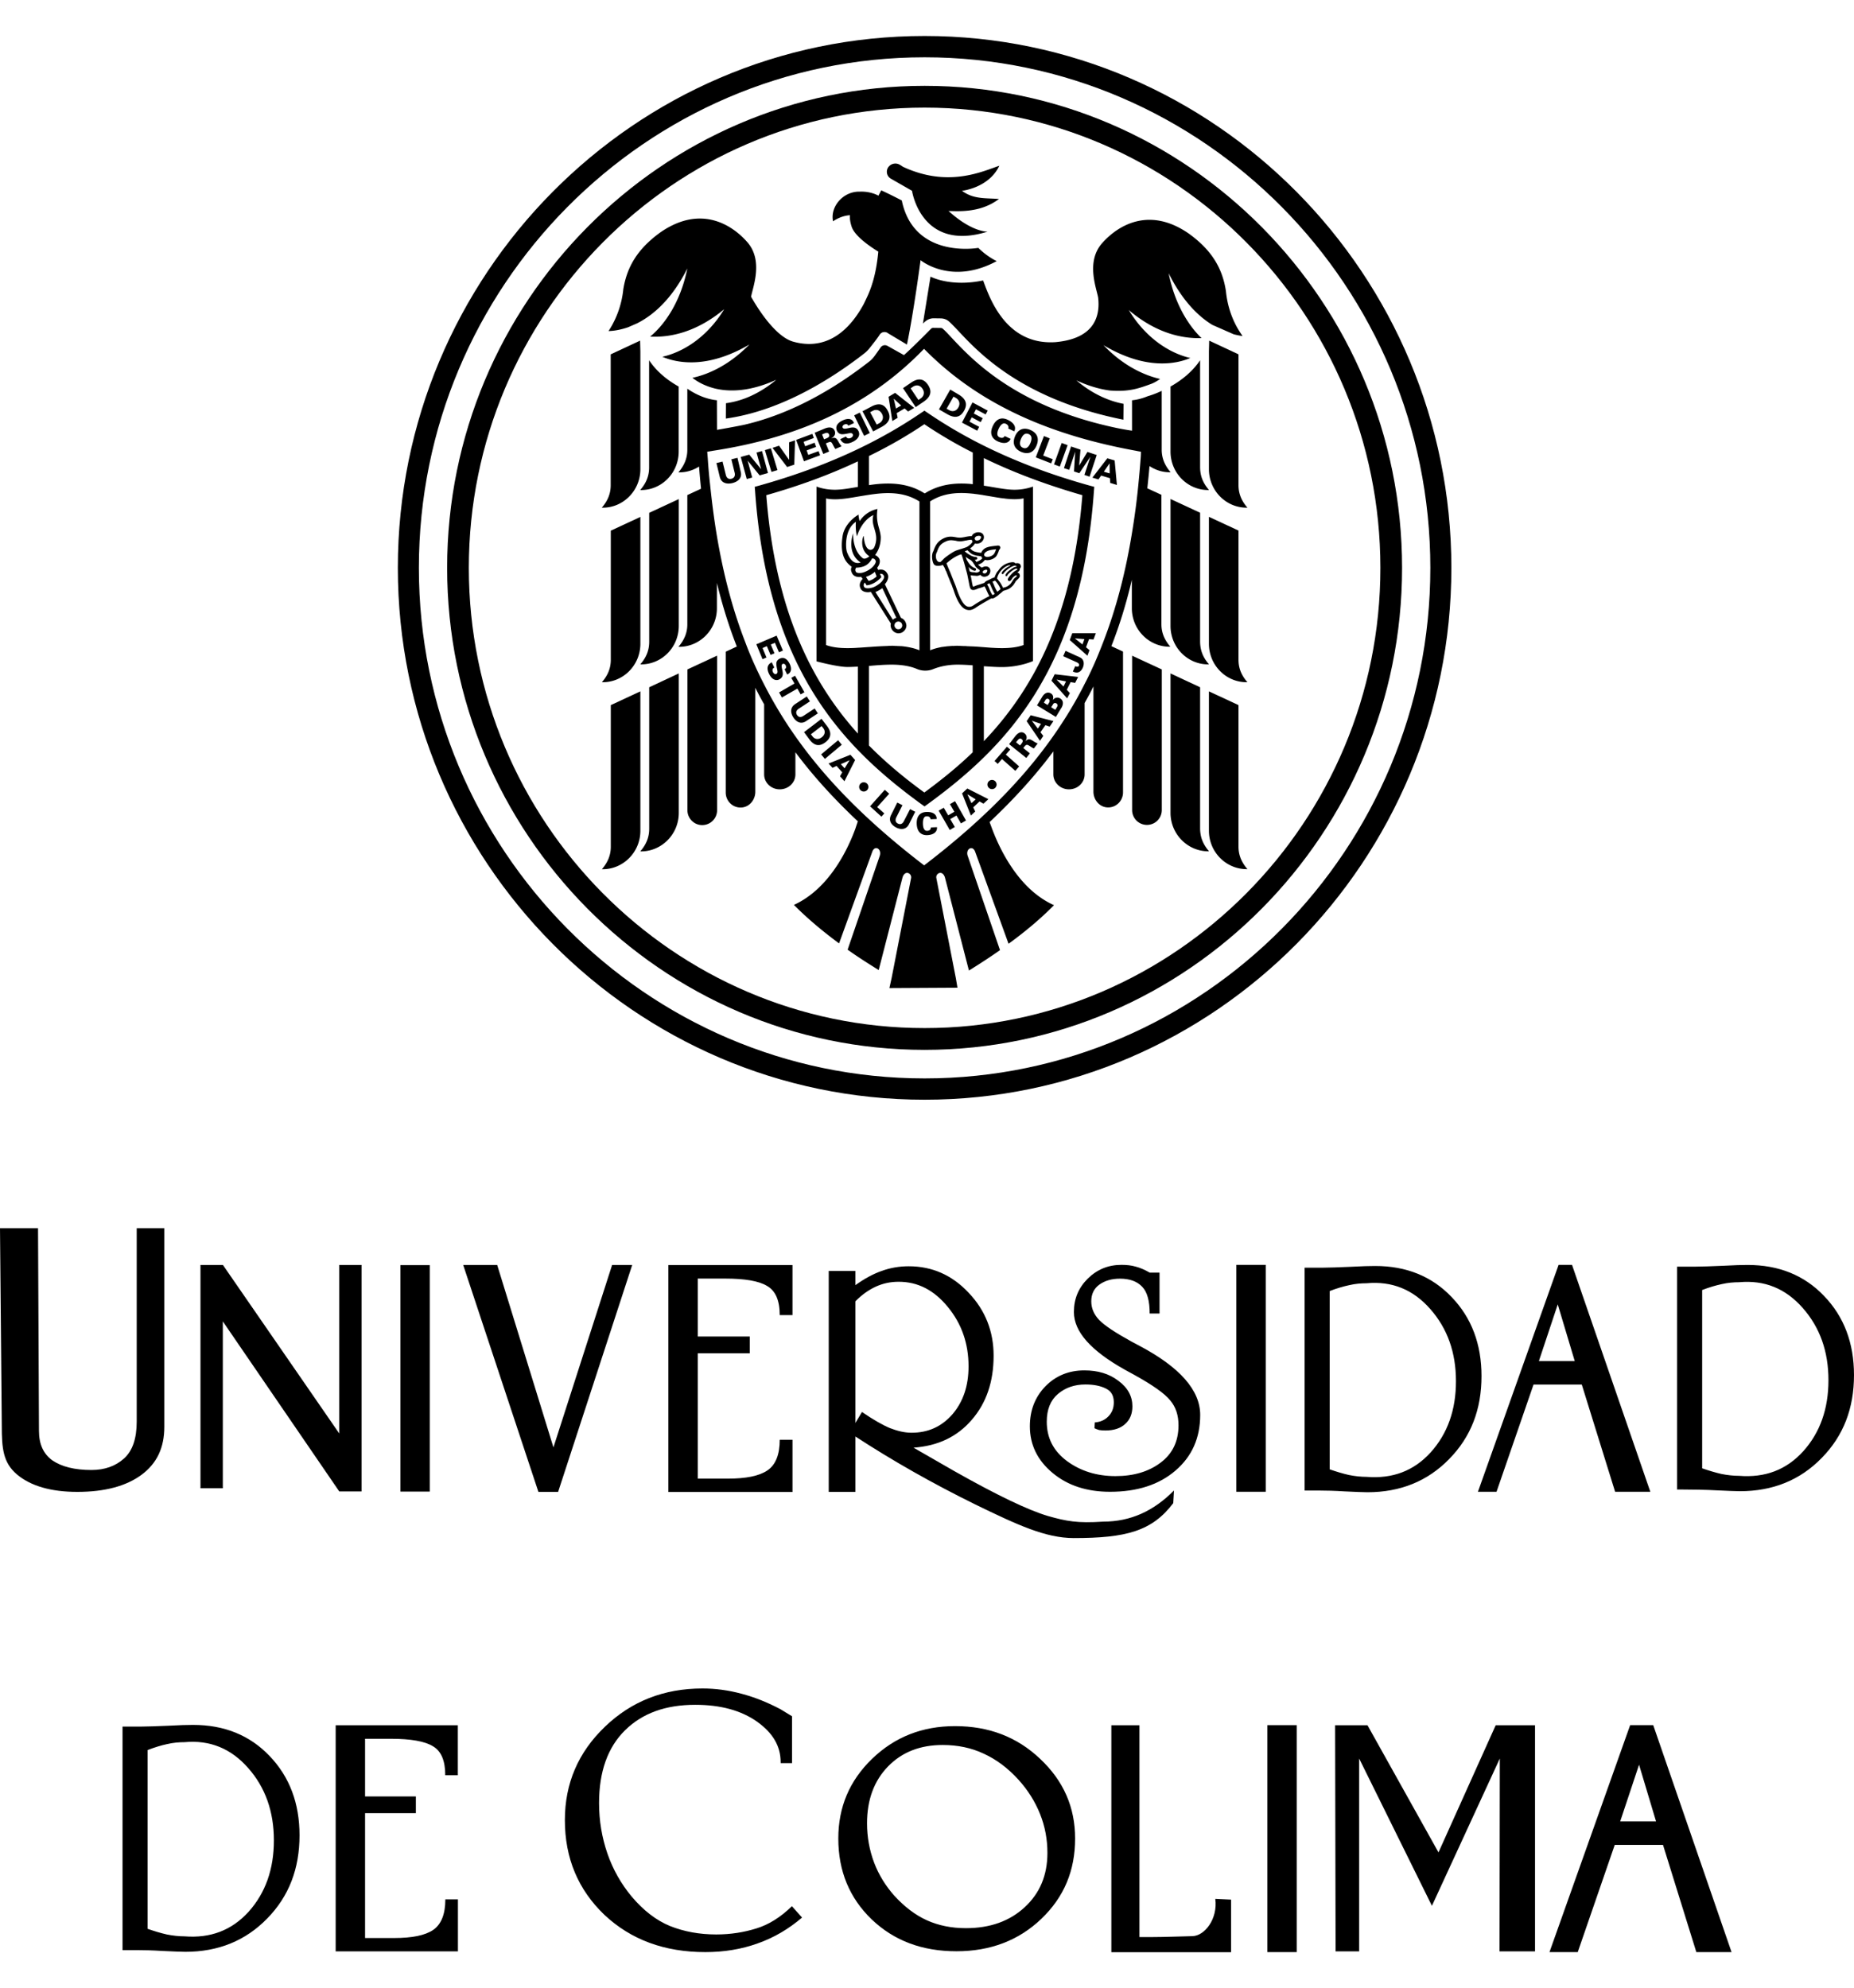 <svg height="2500" viewBox="20.77 14.59 197.45 204.1" width="2331" xmlns="http://www.w3.org/2000/svg"><path d="m119.24 14.59c-30.9 0-56.1 25.45-56.1 56.65s25.2 56.65 56.1 56.65 56.1-25.45 56.1-56.65-25.2-56.65-56.1-56.65zm0 111.03c-29.67 0-53.86-24.43-53.86-54.38s24.19-54.38 53.86-54.38 53.86 24.43 53.86 54.38-24.19 54.38-53.86 54.38z"/><path d="m119.24 19.9c-28.01 0-50.85 23.06-50.85 51.34s22.84 51.34 50.85 51.34 50.85-23.06 50.85-51.34-22.84-51.34-50.85-51.34zm0 100.36c-26.74 0-48.54-22.01-48.54-49.02 0-27 21.8-49.02 48.54-49.02s48.54 22.01 48.54 49.02c.01 27-21.8 49.02-48.54 49.02z"/><path d="m147.56 48.95c0 .01-.01.02-.02.02 0 0-.01 0-.02-.01.01 0 .03 0 .04-.01zm6.06 54.38c-2.21.05-4.1-1.77-4.1-4.1v-14.83l.03.01 3.12 1.45v15.07c0 .84.27 1.61.95 2.4zm-4.09-1.9c-2.21.05-4.1-1.78-4.1-4.1v-14.84l.03.01 3.12 1.46v15.06c.01.85.27 1.62.95 2.41zm-5.03-19.37v14.98a1.58 1.58 0 1 1 -3.16 0v-16.44l.03.01zm9.12 1.36c-2.21.06-4.1-1.76-4.1-4.1v-13.51l.03.01 3.12 1.45v13.76c0 .84.27 1.62.95 2.39zm0-18.59c-2.21.06-4.1-1.77-4.1-4.1v-12.52l.03-1.17 3.12 1.46v13.93c0 .84.27 1.62.95 2.4zm-4.09 16.69c-2.21.06-4.1-1.76-4.1-4.1v-13.51l.03.01 3.12 1.45v13.74c.01.86.27 1.64.95 2.41zm0-18.57c-2.21.06-4.1-1.76-4.1-4.1v-6.92c1.14-.65 2.31-1.55 3.15-2.8v11.42c.01.85.27 1.62.95 2.4zm-60.56 21.45v14.84c0 2.33-1.89 4.15-4.1 4.1.68-.79.95-1.56.95-2.4v-15.08l3.12-1.45zm4.09-1.91v14.85c0 2.32-1.89 4.15-4.1 4.1.68-.79.95-1.56.95-2.41v-15.07l3.12-1.46zm4.08-1.89v16.45c0 .88-.7 1.59-1.59 1.59-.87 0-1.57-.72-1.57-1.59v-14.99l3.12-1.45zm-8.17-14.79v13.51c0 2.34-1.89 4.16-4.1 4.1.68-.78.95-1.55.95-2.39v-13.75l3.12-1.45zm4.09-1.9v13.51c0 2.34-1.89 4.16-4.1 4.1.68-.78.95-1.55.95-2.41v-13.73l3.12-1.45zm28.73-30.68c2.52 2.29 4.16 2.2 4.16 2.2-7.09 2.21-8.05-4.35-8.05-4.35l-2.25-1.29a.847.847 0 0 1 -.18-1.34c.3-.3.77-.36 1.13-.14.1.05.21.13.33.21 4.81 2.24 8.43.51 10.27-.11-1.13 2.38-3.98 2.67-3.98 2.67 1.21.9 2.42.76 3.94.87-1.9 1.44-4.13 1.32-5.37 1.28z"/><path d="m151.33 41.76c-.38-2.47-1.54-4.38-3.95-6.12-4.16-2.89-7.48-.95-9.22 1-1.75 1.96-.64 4.73-.44 5.81.23 1.97-.37 4.37-4.54 4.75-5.4.36-7.09-4.95-7.71-6.57-3.5.73-5.6-.41-5.6-.41l-.81 5c.08-.08.16-.15.23-.21.27-.23.59-.36.95-.35l.74.01c.3.01.57.1.8.28.31.27.64.62 1.03 1.03 2.24 2.4 6.86 7.33 17.6 9.48l.02-1.69c-1.51-.28-3.29-1.02-5.03-2.5 1.34.62 2.52.94 3.56 1.08 2.04.16 3.05-.21 4.43-.71.35-.13.83-.44.93-.52-1.8-.41-4.01-1.48-6.03-3.6 4.45 2.65 7.66 2.04 9.25 1.37-2.15-.5-4.7-2.05-6.56-5.11 2.9 2.46 5.64 3.05 7.75 2.99-1.44-1.39-2.87-3.72-3.5-6.91 1.44 2.9 3.13 4.57 4.65 5.5l2.23.98c.01.01.03.01.04.02.35.09.68.15.95.19-.38-.56-1.51-2.15-1.77-4.79zm-6.83 21.72-1.54-.71c.08-.78.17-1.56.23-2.37.65.43 1.43.68 2.25.66-.68-.8-.95-1.57-.95-2.41v-6.26c-.55.26-1.07.45-1.55.59-.03.02-.06.03-.09.04-.5.19-.97.31-1.43.36-.06.01-.09.01-.09.01v3.24c-.59-.08-1.29-.22-1.45-.25-10.82-2.23-15.52-7.25-17.8-9.69-.37-.4-.68-.73-.94-.95a.397.397 0 0 0 -.19-.05l-.74-.01a.338.338 0 0 0 -.29.1c-1.02 1.04-2.34 2.33-2.88 2.8 0 0-1.72-.96-1.75-.98a.557.557 0 0 0 -.74.17c-.14.21-.41.59-.62.88-.18.25-.39.47-.63.65-2.86 2.23-7.58 5.37-13.18 6.68-.59.14-2.89.55-2.99.56l-.01-3.15c-.96-.1-2.04-.47-3.15-1.23v6.5c0 .84-.27 1.61-.95 2.41.8.02 1.56-.21 2.2-.62.06.81.13 1.58.21 2.36l-1.46.68v13.76c0 .84-.27 1.61-.95 2.4 2.21.05 4.1-1.77 4.1-4.11v-2.69c.58 2.38 1.28 4.63 2.12 6.77l-1.18.55v15c0 .96.83 1.73 1.82 1.58.78-.12 1.33-.86 1.33-1.66v-11.08c.3.6.6 1.18.94 1.76v7.47c0 .88.74 1.59 1.66 1.59.93 0 1.67-.71 1.67-1.59v-2.36c1.9 2.55 4.12 4.98 6.65 7.36-.12.34-.25.74-.27.8-1 2.72-3.05 6.51-6.54 8.1 1.41 1.42 3.01 2.77 4.81 4.1l3.54-9.77c.28-.75 1.03-.28.79.45l-3.42 9.99c1.04.74 2.15 1.45 3.31 2.17l2.52-9.8c.24-.92 1.02-.52.93 0l-2.07 10.63-.24 1.09 7.25-.04-.17-1-2.08-10.68c-.1-.52.69-.92.93 0l2.54 9.85a67.78 67.78 0 0 0 3.31-2.17l-3.44-10.04c-.25-.73.51-1.19.79-.45l3.56 9.81c1.8-1.31 3.42-2.67 4.84-4.11-3.6-1.61-5.68-5.62-6.68-8.37l-.18-.48c2.59-2.44 4.85-4.92 6.79-7.53v2.45c0 .88.75 1.59 1.66 1.59.94 0 1.67-.71 1.67-1.59v-7.6c.33-.59.64-1.16.94-1.77v11.21c0 .8.55 1.54 1.33 1.66.99.15 1.82-.63 1.82-1.58v-15l-1.24-.58c.88-2.24 1.6-4.58 2.18-7.07v3.02c0 2.34 1.89 4.16 4.1 4.11-.68-.79-.95-1.56-.95-2.4v-13.76zm-2.25-3.93c-.07.95-.15 1.87-.24 2.77a76.29 76.29 0 0 1 -.67 5.11c-.69 4.29-1.7 8.15-3.08 11.72-.32.83-.65 1.64-1 2.43-.3.66-.6 1.31-.94 1.95-.97 1.94-2.09 3.78-3.34 5.57-3.46 4.94-7.99 9.39-13.79 13.83-5.75-4.41-10.25-8.83-13.7-13.73a45.248 45.248 0 0 1 -3.34-5.54c-.33-.64-.64-1.27-.94-1.93-.38-.83-.74-1.68-1.06-2.55-1.34-3.44-2.32-7.16-3.02-11.27-.3-1.77-.54-3.64-.74-5.57-.1-.88-.18-1.79-.24-2.71l-.06-.76c.21-.03.41-.06.61-.1 8.84-1.35 16.45-4.61 22.48-10.86 6.03 6.15 13.85 9.27 22.57 10.86.18.04.35.07.53.1 0 .23-.01.46-.03.68zm-17.29-22.39s-6.85 1.24-8.15-5.05c-1.28-.67-2.19-1.08-2.19-1.08l-.3.57s-.78-.48-1.98-.43c-1.78-.05-3.18 1.61-2.85 3.16 0 0 .78-.59 1.8-.65-.03.33.02.73.18 1.22.29.89 1.61 1.9 2.84 2.66-.13 1.36-.39 2.96-1.03 4.46-.03.1-.52 1.13-.56 1.19-1 1.82-3.3 5.1-7.47 3.94-1.65-.46-3.39-2.84-4.49-4.79.2-1.06 1.32-3.84-.4-5.81-1.73-1.97-5.04-3.94-9.22-1.07-2.41 1.73-3.59 3.63-3.99 6.1a9.998 9.998 0 0 1 -1.57 4.44c.43-.01 1.17-.09 2.09-.41l.92-.4c1.67-.83 3.7-2.51 5.38-5.86-.7 3.5-2.36 5.94-3.96 7.26 2.12.11 4.91-.45 7.89-2.92-1.86 3.05-4.43 4.58-6.59 5.07 1.59.67 4.8 1.31 9.27-1.31-2.05 2.1-4.24 3.16-6.07 3.55.26.2.81.6 1.66.91.19.07.38.13.6.19.03.01.05.01.07.02 1.52.38 3.72.4 6.6-.91-.74.62-1.48 1.1-2.21 1.48-1.09.57-2.17.88-3.11 1.01l-.03.01-.01.01-.01 1.62c6.14-.85 11.66-4.54 14.76-6.95.2-.16.37-.33.53-.53.33-.41.89-1.12 1.09-1.45.2-.32.63-.38.92-.14l1.99 1.19c.71-3.4 1.45-8.99 1.45-8.99s3.25 2.72 8.11.1c-1.12-.54-1.96-1.41-1.96-1.41z"/><path d="m136.82 62.48c-6.73-1.88-12.38-4.42-17.27-7.76l-.33-.22-.33.22c-4.89 3.33-10.55 5.88-17.27 7.76l-.47.13.04.49c1.34 18.94 9.3 27.19 17.69 33.3l.35.25.35-.25c8.39-6.11 16.35-14.36 17.69-33.3l.04-.49zm-23.51-3.15c2.08-1.01 4.05-2.14 5.9-3.39 1.64 1.1 3.35 2.11 5.16 3.02v3.37c-.39-.05-.8-.07-1.21-.07-1.49 0-2.76.34-3.87 1.03l-.04.02-.04-.02c-1.11-.7-2.37-1.03-3.88-1.03-.69 0-1.36.07-2.02.17zm-1.18 29.56c-4.93-5.47-8.79-13.09-9.75-25.39 3.53-1 6.76-2.19 9.75-3.6v2.72c-.02 0-.04.01-.06.01-.88.15-1.68.29-2.38.29-1.18 0-1.96-.34-1.96-.34v18.62s2.24.6 3.3.6c.35 0 .74-.02 1.1-.04zm0-9.14c-.37.03-.75.04-1.1.04-.83 0-1.61-.08-2.29-.33v-15.61c.31.06.62.09.96.09.75 0 1.57-.14 2.44-.29.38-.06.78-.13 1.18-.19.67-.1 1.34-.18 2.02-.18 1.14 0 2.28.21 3.35.89v15.85a5.729 5.729 0 0 0 -1.05-.31 8.6 8.6 0 0 0 -.45-.08c-.15-.02-.29-.04-.43-.05h-.11c-.1-.01-.19-.01-.29-.01-.02-.01-.04-.01-.05-.01h-.03c-.07 0-.15 0-.22-.01-.01.01-.02 0-.03 0-.09-.01-.18-.01-.28-.01-.07 0-.13.01-.19.01h-.09c-.05 0-.09 0-.14.01-.66.02-1.32.06-1.98.11h-.04c-.39.03-.79.06-1.18.08zm12.24 11.13c-1.65 1.6-3.4 2.99-5.16 4.29-2.03-1.48-4.03-3.12-5.9-5.01v-8.47c.03-.01.06-.01.09-.01.78-.07 1.58-.13 2.34-.13 1.25 0 2.12.22 2.68.46.55.23 1.19.24 1.75.01.6-.24 1.48-.47 2.58-.47.52 0 1.07.03 1.61.07v9.26zm0-11.27c-.09 0-.18-.01-.26-.01-.06 0-.11 0-.16-.01h-.13c-.1-.01-.2-.02-.3-.02s-.2 0-.31-.01c-.08 0-.16-.01-.24-.01s-.16-.01-.24-.01c-.13 0-.26 0-.38.02-.13-.01-.25 0-.37.01-.13.01-.26.02-.37.03-.13.02-.26.03-.37.05-.12.01-.25.03-.36.06a5.729 5.729 0 0 0 -1.05.31v-15.86c1.06-.68 2.2-.89 3.33-.89.41 0 .81.03 1.21.07h.04c.04 0 .07.01.11.02.3.03.6.08.89.12l.15.03c.62.1 1.23.21 1.82.3l.29.03c.19.03.36.05.53.06.22.02.42.03.62.03.33 0 .66-.03.96-.09v15.62c-.68.25-1.47.33-2.29.33h-.01c-.32 0-.62-.01-.94-.03-.07 0-.14-.01-.21-.01l-.77-.06-.4-.03c-.27-.02-.53-.04-.79-.05zm1.18 10.09v-7.98c.64.04 1.29.09 1.92.09 1.92 0 3.31-.64 3.31-.64v-18.59s-.82.34-1.97.34c-.69 0-1.51-.14-2.38-.29-.29-.05-.58-.1-.88-.14v-2.94c3.19 1.55 6.67 2.85 10.49 3.95-1.01 12.94-5.22 20.68-10.49 26.2zm-26.24-30.18-.65.16.36 1.46c.06.3-.05.53-.35.61s-.51-.08-.59-.37l-.36-1.46-.65.16.36 1.49c.17.65.75.78 1.34.64.59-.15 1.05-.53.89-1.19zm1.08.3 1.28 1.57.89-.25-.64-2.34-.58.16.48 1.74-.01.01-1.25-1.53-.9.25.64 2.35.58-.16zm3.18 1.01-.7-2.32-.64.19.7 2.32zm1.79-.58.08-2.59-.63.21v1.85l-.01.01-1.06-1.5-.7.23 1.56 2.04zm2.75-1-.16-.44-1.1.4-.17-.48 1-.37-.16-.45-1 .38-.17-.47 1.09-.41-.16-.44-1.72.64.83 2.28zm1.95-1.45c-.18-.34-.33-.51-.74-.35v-.02c.3-.16.48-.45.34-.79-.2-.48-.73-.38-1.1-.22l-1.03.43.92 2.26.62-.26-.35-.87.24-.09c.31-.14.37-.03.51.23.08.16.16.31.26.46l.67-.29c-.13-.14-.24-.31-.34-.49zm-1.28-.35-.25.1-.21-.52.24-.1c.2-.08.4-.13.5.1s-.08.34-.28.42zm1.69-.44c.57-.01.99-.28 1.13.02.07.15-.08.3-.22.37-.22.1-.42.06-.51-.15l-.61.28c.28.59.8.54 1.3.3.51-.23.86-.66.65-1.13-.27-.6-.82-.39-1.23-.31-.18.03-.4.07-.47-.09-.05-.11.03-.26.17-.32.1-.05.19-.06.26-.04.08.02.13.07.17.16l.61-.28c-.2-.55-.74-.5-1.19-.29-.46.21-.85.56-.63 1.1.1.23.3.38.57.38zm2.93-.13-1.06-2.18-.6.3 1.06 2.18zm1.91-2.38c-.41-.8-1.04-.82-1.77-.42l-.91.48 1.13 2.15.9-.48c.74-.4 1.08-.94.65-1.73zm-.89 1.33-.28.15-.7-1.32.29-.15c.32-.17.73-.12.97.33.23.43.03.81-.28.99zm1.68-3.23-.7.42.4 2.58.57-.34-.1-.5.84-.5.37.33.65-.39zm.09 1.67-.23-1.03.01-.01.77.72zm3.41-2.52c-.5-.75-1.13-.7-1.81-.23l-.85.58 1.35 2.02.85-.58c.68-.46.96-1.04.46-1.79zm-.76 1.43-.26.18-.83-1.24.26-.18c.31-.2.73-.2 1 .22.28.41.13.81-.17 1.02zm4.01-.41-.88-.52-1.2 2.11.88.51c.72.42 1.35.42 1.79-.36s.12-1.32-.59-1.74zm-.02 1.39c-.25.43-.66.47-.97.28l-.28-.15.74-1.29.28.16c.29.18.48.56.23 1zm2.01 2.47.21-.41-1.03-.55.24-.46.95.51.22-.42-.95-.5.23-.45 1.03.55.22-.41-1.62-.87-1.12 2.15zm2.17 1.13c.53.25 1.15.3 1.39-.26l-.63-.3c-.11.2-.31.25-.56.13-.34-.16-.23-.57-.09-.89.15-.33.41-.71.76-.55.25.12.34.3.27.51l.64.3c.27-.55-.17-.98-.7-1.23-.68-.32-1.23-.09-1.58.65-.35.73-.18 1.32.5 1.64zm3.49-1.21c-.73-.31-1.32-.06-1.63.68-.31.75-.07 1.34.66 1.66.74.31 1.33.06 1.63-.68.31-.74.08-1.34-.66-1.66zm.01 1.39c-.14.33-.38.69-.8.51s-.34-.61-.21-.93c.15-.35.39-.71.82-.53.41.17.33.6.19.95zm2.21 2.17.17-.44-1.02-.39.7-1.83-.62-.25-.87 2.27zm1.75-1.94-.63-.23-.82 2.28.62.23zm.17 2.63.64-1.94v-.01l-.13 2.12.57.19 1.17-1.75v.01l-.63 1.92.55.19.76-2.31-.99-.33-.87 1.44h-.01l.14-1.68-1-.34-.76 2.31zm4.84-1-.78-.23-1.59 2.06.64.19.29-.41.94.28.02.5.72.22zm-1.15 1.2.6-.88.01.01.01 1.05zm-10.94 11.32v.01zm-34.34-20.39v6.92c0 2.34-1.89 4.16-4.1 4.1.68-.78.95-1.55.95-2.4v-11.42c.83 1.25 2.01 2.16 3.15 2.8zm-4.08-3.72v12.52c0 2.33-1.89 4.16-4.1 4.1h-.01c.68-.78.95-1.56.95-2.4v-13.93l3.12-1.46v.01l.01-.01z"/><path d="m117.07 76.81a.79.79 0 0 0 -.35-.24l-1.71-3.59c.23-.26.35-.54.36-.79a.65.65 0 0 0 -.08-.31c-.21-.39-.54-.53-1-.42l-.1-.23c.28-.35.35-.72.21-.98a.847.847 0 0 0 -.43-.37c.26-.37.6-.94.6-1.92-.02-.34-.11-.67-.2-.99-.23-.79-.24-1.32-.15-2-.97.19-1.6.83-1.9 1.29-.11-.39-.12-.69-.12-.69-.86.52-1.57 1.38-1.7 2.32-.34 2.22.51 2.88.98 3.24-.13.24-.09.45.06.73.13.23.4.36.77.36.02-.01.04-.01.06-.01.04 0 .07 0 .11-.01l.16.22c-.33.35-.39.71-.2 1.06.13.23.4.36.77.36.09 0 .18-.01.3-.04l2.14 3.38c-.02.05-.02.09-.03.14-.01.22.07.43.23.61.13.15.32.25.53.28h.09c.21 0 .4-.08.55-.22a.82.82 0 0 0 .28-.62c-.02-.2-.09-.4-.23-.56zm-6.1-7.26c-.17-.48-.24-2.44.95-3.21-.06 1.03.12 1.54.12 1.54s.36-1.39 1.48-2.12c.09-.05.18-.1.27-.14-.35 1.24.71 1.91.11 3.38-.18.47-1.02.66-1.14-1.16-.16.16-.47 1.47.6 2.17-.2.17-.52.35-.72.19-1.11-.85-1.01-2.64-1.01-2.64s-.79 2.06.8 3.11c-.85.29-1.28-.63-1.46-1.12zm1.58 2.22c-.31.05-.56.01-.63-.11-.06-.11-.1-.25.03-.44.12 0 .61-.01 1.02-.24s.62-.63.67-.74c.18-.01.29.05.38.22.07.13-.03.37-.24.6-.16.18-.35.33-.57.45-.23.13-.46.22-.66.26zm1.58.38c-.11.11-.25.21-.4.3-.16.09-.32.15-.45.19l-.29-.44c.17-.05.33-.13.5-.22s.32-.2.45-.32zm-.61 1.23h-.03a.38.38 0 0 1 -.16.03c-.26.03-.46-.02-.52-.13-.03-.05-.06-.11-.06-.19s.03-.17.12-.29l.2.31.03-.01c.01 0 .28-.05.34-.07.18-.06.34-.13.49-.22.38-.22.68-.55.69-.56l.01-.03v-.02l-.15-.32c.03-.01.05-.01.08-.01.16 0 .27.06.35.23.06.11 0 .31-.18.53-.03.04-.06.08-.1.12-.05.04-.09.08-.13.12-.11.09-.24.18-.4.28-.15.09-.31.16-.45.2zm2.34 3.39-1.86-2.96c.13-.04.26-.11.38-.18.14-.08.26-.15.36-.23l1.49 3.16c-.12.03-.24.09-.34.18zm.86.91c-.08.07-.19.11-.3.1h-.02a.432.432 0 0 1 -.26-.13v-.01c-.01-.01-.03-.02-.03-.03v-.02l-.01-.01a.317.317 0 0 1 -.07-.23c.01-.07.02-.13.05-.18.03-.04.05-.08.09-.11.08-.07.18-.1.27-.1h.06c.05.01.1.02.14.05l.02.01c.04.03.07.05.1.08.02.03.04.05.05.09.09.17.05.36-.09.49zm12.4-5.95.05-.04c.06-.04.17-.13.2-.24.01-.05.01-.1.01-.14.09-.07.16-.19.07-.38-.06-.17-.29-.21-.46-.18l-.07.02a.256.256 0 0 0 -.13-.1c-.1-.05-.29-.03-.49.01-.66.16-.98.54-1.13.74-.06.08-.1.15-.17.21-.12.14-.25.45-.3.59-.01.02-.02.03-.02.04l-.04.01c-.19.06-.31.13-.42.18-.08.05-.15.08-.25.12-.13.06-.3.14-.36.27-.2.06-.52.18-.72.23-.06.02-.12.04-.19.07-.17.07-.28.11-.3.11-.04-.06-.12-.45-.15-.67-.03-.17-.07-.36-.11-.55.11.02.22.03.32.04.06.01.12 0 .18.01.19.04.37 0 .54-.1.14.2.4.26.66.16a.55.55 0 0 0 .34-.31c.07-.15.08-.32.03-.45a.453.453 0 0 0 -.32-.28.66.66 0 0 0 -.41.05c-.06.01-.11.05-.16.07-.03-.04-.09-.07-.15-.11-.07-.06-.17-.13-.23-.21.16-.05.32-.14.42-.2.07-.05.13-.12.18-.17.05-.04.1-.09.12-.15 0 0 .01 0 .01.01.37.11.91-.06 1.19-.37.09-.12.25-.45.3-.66.1-.12.19-.24.11-.39-.04-.06-.09-.1-.17-.1a.55.55 0 0 0 -.22.02l-.14.01c-.32.04-.77.08-1.07.26-.2.13-.34.3-.4.49a.693.693 0 0 0 -.2-.03c-.06-.01-.12-.02-.2-.04h-.02c-.08-.02-.29-.06-.42-.13a.89.89 0 0 1 -.26-.21c-.03-.02-.06-.05-.09-.07.24-.16.42-.35.53-.53.12.04.26.04.39 0 .18-.04.34-.16.44-.31.11-.15.14-.34.1-.49a.474.474 0 0 0 -.32-.35.808.808 0 0 0 -.49-.01c-.17.05-.32.14-.41.27-.02.04-.05.08-.06.12-.17-.02-.37.02-.56.05l-.19.04c-.28.05-.47.09-.83.04l-.05-.01c-.44-.08-.87-.16-1.45.15-.56.3-.78.69-.97 1.22l-.02.05c0 .02-.02.05-.03.08-.16.25-.18.85.02 1.29s.98.16.98.16l.02-.02c.07.12.14.23.16.26 0 .01.01.02.02.04.04.1.09.22.14.34l.02.02.03.06.2.52c.08.2.18.43.26.65l.06.13c.05.11.08.19.1.25.03.1.08.22.13.35.19.57.48 1.41.94 1.86.21.22.44.32.71.34.06 0 .13-.01.19-.01.26-.06.45-.18.55-.25.41-.29 1.27-.77 1.66-.99.07.04.15.02.31-.05.09-.05.19-.12.3-.19.1-.07.18-.15.26-.22l.14-.11c.02-.01.09-.08.13-.11.1-.09.11-.1.13-.12.06-.01.12-.04.19-.06.04-.02.09-.03.13-.04.28-.09.44-.2.67-.43.09-.08.21-.27.32-.46.05-.08.13-.15.21-.22.1-.1.22-.2.25-.36 0-.07-.03-.22-.09-.29a.81.81 0 0 0 -.18-.1zm-3.69-.07c.01-.02.01-.05.03-.06.02-.03.04-.05.06-.07.03-.01.06-.03.09-.04.07-.03.13-.05.19-.05.02.01.03 0 .04.01.05.01.07.03.07.06.01.03 0 .09-.02.14-.04.07-.1.14-.17.17-.13.04-.25.01-.28-.09-.01-.02-.02-.04-.01-.05zm.16-1.78c-.04-.15.11-.3.27-.39.25-.15.64-.19.93-.22l.05-.01.01.02-.01.02c-.03.12-.16.41-.23.48-.19.22-.58.34-.84.28-.03-.02-.06-.03-.09-.05 0 0-.01-.01-.03-.02-.01 0-.03-.02-.04-.05-.01-.01-.01-.02-.02-.04zm-1.01-1.75c-.01-.02 0-.04 0-.07.01-.03.03-.05.05-.07.04-.07.12-.12.22-.14.11-.03.22-.03.3 0 .06.02.09.06.1.09a.372.372 0 0 1 -.3.37c-.1.03-.2.03-.27-.01a.17.17 0 0 1 -.06-.06c-.02-.02-.03-.05-.04-.08zm.41 3.27c.05.03.09.07.12.09l-.03.13c-.01 0-.01 0 0 .01-.1.06-.25.13-.4.11a.665.665 0 0 0 -.21-.03c-.17-.01-.31-.02-.43-.11l-.12-.47c.05.07.11.14.17.17a1.017 1.017 0 0 0 .42.24c.08.02.13.01.17-.03s.05-.1.02-.16c-.01-.04-.05-.08-.12-.09 0 0-.01-.01-.02 0l-.04-.03c-.03 0-.04-.01-.05-.01-.06-.03-.13-.09-.22-.14-.02-.03-.04-.04-.08-.07-.19-.18-.3-.38-.42-.58-.02-.02-.04-.05-.04-.08-.04-.11-.07-.21-.1-.29.25.19.35.25.45.3.03.01.05.02.08.05.09.05.24.22.35.42.03.03.05.06.07.09s.04.06.05.1c.09.15.24.28.38.38zm-.71-1.63c.18.1.41.15.51.17l.02.01c.09.01.16.01.24.03.1.01.17.03.24.05l.02.07c.01.03.04.07.07.1 0 .03-.03.06-.05.08-.05.05-.1.1-.15.12-.1.07-.3.17-.43.21-.05-.08-.11-.18-.18-.24h.1c.01-.01.02 0 .02 0 .1-.01.13-.05.15-.09.02-.05.01-.1-.03-.15a.138.138 0 0 0 -.13-.05l-.03-.01h-.09a1.36 1.36 0 0 1 -.2-.06c-.02 0-.05-.02-.09-.03-.19-.09-.59-.33-.73-.48-.01 0-.01-.01-.03-.02.11-.04.2-.07.28-.12.06.05.11.11.17.15.08.09.19.18.32.26zm-2.73.28c-.02.01-.22.17-.27.22-.01.03-.16.16-.31.32-.48.19-.67-.61-.42-1.03l.02-.05c.16-.47.33-.79.81-1.02.26-.14.48-.2.74-.19.15.01.3.03.48.06l.05.02c.42.07.66.02.96-.05.06 0 .11-.01.18-.03.15-.03.32-.06.47-.05.02.08.05.14.09.2-.07.15-.27.37-.6.56-.14.07-.65.23-.7.24-.04.01-.4.13-.43.14-.37.13-1.07.66-1.07.66zm2.96 5.14c-.17.12-.58.4-1.01-.03-.39-.4-.68-1.19-.86-1.73l-.01-.02c-.04-.13-.08-.24-.12-.34-.03-.08-.09-.22-.16-.39-.13-.33-.31-.78-.37-.94-.01-.03-.03-.07-.06-.13l-.11-.26c-.07-.17-.17-.41-.24-.59.18-.17.93-.81 1.59-.96.04.1.08.23.14.39.03.14.09.31.15.51.05.19.12.42.18.67l.12.43c.07.27.12.58.18.86.09.48.13.71.22.82.17.21.47.1.7 0 .05-.02.1-.05.15-.06.14-.03.34-.1.63-.21.02.03.03.05.04.09.04.07.11.17.14.28.07.15.2.45.33.67-.42.2-1.22.66-1.63.94zm2.11-1.12c-.05.02-.08.04-.11.05-.01.01-.03.02-.04.02-.09-.11-.25-.42-.35-.71-.05-.13-.11-.24-.17-.34a.405.405 0 0 1 -.05-.09c.02-.01.04-.02.09-.05l.03-.02c.03-.02.06-.02.09-.04l.04-.01c.04.07.09.17.14.27.07.19.24.58.4.83.01.01.02.02.02.03zm.5-.39c-.04.03-.08.06-.12.1 0 0-.01 0-.01.01-.1-.14-.28-.48-.38-.77-.05-.12-.1-.21-.14-.3.01-.01.02-.01.04-.02l.03-.02c.02-.01.05-.03.09-.03l.12-.05s.02.02.11.12c.17.22.24.31.37.56.06.13.08.19.09.23zm1.94-2.22-.1.06c-.06.04-.1.06-.24.16-.26.22-.61.64-.62.79-.01.06.03.11.04.12.04.05.09.06.15.06.1-.02.17-.12.27-.26-.01-.01 0-.03 0-.03.17-.19.33-.32.43-.32.03 0 .05.01.07.03l.01.02c-.01.05-.08.1-.15.16-.09.08-.19.16-.26.29l-.01.01c-.05.09-.21.33-.27.4-.19.18-.32.28-.55.35l-.13.03c-.03.02-.08.03-.11.04a.902.902 0 0 0 -.11-.22c-.14-.29-.23-.4-.41-.62-.03-.07-.08-.1-.11-.14-.01-.01.05-.42.44-.88.33-.38.84-.63.98-.52-.01.01 0 .02 0 .02-.24.09-.44.23-.61.38l-.05.05c-.07.06-.15.13-.2.21-.08.11-.08.15-.07.19.01.03.04.06.07.07h.02c.05 0 .09-.03.1-.07.21-.3.74-.71 1.08-.8l.05-.02c.23-.05.28.09.28.1-.24-.02-.54.21-.74.37-.05.02-.07.05-.1.07-.07.06-.23.21-.28.3 0 .01-.02.03-.04.06l-.01.04c-.04.04-.03.1.01.14.05.03.12.02.16-.03l.01-.04c.02-.02.03-.04.03-.06.06-.06.18-.2.23-.23.03-.02.06-.05.09-.07l.01-.02c.13-.09.33-.25.51-.31.21-.06.23.09.13.12zm-26.23 9.05.42-.17-.39-.93.44-.19.43 1.01.42-.18-.67-1.59-2.16.92.66 1.59.42-.18-.42-1.01.46-.2zm1.21 1.41c-.03-.17-.07-.37.09-.45.11-.05.25.02.31.15.05.1.06.18.04.25s-.07.13-.15.17l.27.56c.52-.22.47-.72.27-1.14-.21-.42-.55-.78-1.06-.55-.23.11-.37.31-.36.56.01.54.28.93-.01 1.07-.14.07-.29-.06-.35-.19-.1-.2-.06-.4.14-.49l-.27-.56c-.57.29-.51.78-.28 1.25s.64.79 1.09.57c.55-.3.34-.81.27-1.2zm2 2.8.4-.23-1-1.76-.4.23.34.6-1.64.95.3.54 1.65-.95zm1.83 2.02-.34-.52-1.22.8c-.26.16-.5.14-.66-.11s-.08-.48.16-.65l1.22-.8-.34-.52-1.25.82c-.54.37-.49.93-.18 1.41s.8.76 1.35.4zm.97 1.34-.58-.76-1.86 1.42.57.77c.46.62 1.01.84 1.7.31.7-.53.64-1.13.17-1.74zm-.56 1.21c-.38.3-.77.18-.97-.09l-.18-.23 1.14-.88.18.23c.22.28.22.68-.17.97zm1.75.31-1.81 1.51.4.48 1.8-1.51zm1.31 1.55-2.33.93.42.46.43-.2.61.68-.24.42.47.53 1.14-2.26zm-.09.58-.53.86-.4-.44zm3.75 3.15-1.57 1.76 1.21 1.1.31-.34-.76-.68 1.28-1.42zm2.02 3.36c-.14.27-.36.37-.62.24s-.31-.37-.18-.65l.66-1.31-.55-.28-.67 1.34c-.29.59.04 1.05.54 1.31s1.07.25 1.37-.33l.67-1.34-.55-.28zm2.49 1.01c-.35.01-.44-.39-.45-.74s.04-.8.39-.81c.25-.01.41.11.43.32l.65-.03c-.01-.6-.56-.77-1.1-.75-.7.03-1.06.48-1.03 1.27s.42 1.22 1.12 1.2c.54-.02 1.08-.25 1.04-.85l-.65.03c0 .22-.14.35-.4.36zm2.43-2.84.47.81-.66.38-.47-.81-.54.31 1.18 2.06.54-.32-.49-.84.66-.38.48.84.54-.31-1.17-2.06zm1.85-1.67-.56.52.94 2.36.46-.43-.21-.44.67-.63.42.24.52-.48zm.44 1.56-.43-.93v-.01l.88.54zm4.13-5.71-.35-.3-1.32 1.52.34.31.45-.52 1.42 1.26.41-.47-1.42-1.26zm2.08-.37c.14.1.29.19.43.26l.41-.53c-.18-.08-.34-.17-.5-.28-.32-.2-.52-.27-.78.04l-.01-.01c.16-.27.18-.6-.1-.82-.39-.31-.78.01-1.01.31l-.64.83 1.83 1.47.38-.49-.7-.57.15-.19c.2-.23.3-.16.54-.02zm-.89-.25-.15.19-.42-.34.15-.19c.13-.16.27-.29.45-.14.19.15.1.32-.03.48zm.99-3.03-.43.63 1.42 2.09.35-.52-.3-.39.52-.75.46.15.4-.59zm.76 1.42-.63-.82.01-.01.96.33zm2.38-3.21c-.3-.18-.59-.07-.78.16h-.01c.09-.25.06-.54-.19-.69-.35-.22-.71-.02-.93.35l-.56.92 2.01 1.23.55-.91c.02-.01.49-.7-.09-1.06zm-1.17.43-.17.27-.4-.25.17-.29c.08-.13.22-.17.33-.1.14.09.14.22.07.37zm.84.46-.19.32-.44-.27.22-.35c.08-.12.23-.13.34-.06.12.08.15.23.07.36zm-.26-3.47-.34.69 1.67 1.88.29-.56-.33-.35.41-.82.48.08.32-.63zm.94 1.31-.73-.73.01-.01.99.2zm1.72-3.12-1.5-.68-.25.57 1.45.65c.03.02.32.14.23.36-.07.16-.27.11-.4.05l-.25.57c.52.26.86.04 1.07-.43.15-.38.15-.87-.35-1.09zm1.48-1.89.25-.67h-2.51l-.27.73 1.88 1.67.22-.59-.37-.31.32-.86zm-1.18.53-.8-.64v-.01l1.01.08zm-23.29 14.68a.49.49 0 1 0 .002.982.49.49 0 0 0 -.002-.982z"/><ellipse cx="126.42" cy="94.32" rx=".49" ry=".49"/><path d="m20.77 141.58h4.05l.1 21.57c0 1.43.47 2.46 1.42 3.15.97.67 2.36 1.03 4.17 1.03 1.42 0 2.57-.42 3.46-1.22.92-.82 1.36-2.14 1.36-3.94v-20.59h2.94v21.15c0 2.23-.79 3.9-2.44 5.12-1.63 1.2-3.91 1.81-6.82 1.81-2.83 0-4.98-.63-6.45-1.87-1.47-1.26-1.6-2.78-1.6-5.19zm21.36 3.91h2.38l12.39 17.95v-17.95h2.38v24.12h-2.38l-12.4-18.11v17.77h-2.38v-23.78zm21.28 24.14v-24.12h3.13v24.12zm24.69-24.14-7.89 24.17h-2.1l-8.01-24.17h3.62l5.99 19.43 6.25-19.43zm17.07 0v5.34h-1.36c0-1.55-.44-2.58-1.34-3.1-.88-.54-2.39-.79-4.5-.79h-2.89v6.17h5.54v1.79h-5.54v13.35h3.17c1.98 0 3.36-.28 4.24-.87s1.32-1.68 1.32-3.27h1.36v5.56h-13.22v-24.17h13.22zm3.86 24.17v-23.53h2.84v1.51c.95-.68 1.88-1.19 2.79-1.51.93-.34 1.9-.5 2.89-.5 2.48 0 4.61.93 6.38 2.82 1.78 1.87 2.66 4.12 2.66 6.7 0 2.77-.77 5.05-2.34 6.85-1.55 1.8-3.61 2.77-6.19 2.95l4.35 2.5c4.58 2.59 7.9 4.17 9.97 4.78 1.97.56 3.14.78 5.86.6 2.96 0 5.4-1.14 7.56-3.32l-.08 1.35c-2.27 3-5.05 3.72-10.61 3.72-2.98-.01-5.95-1.38-10.49-3.59-4.53-2.23-8.78-4.64-12.75-7.23v5.9zm2.84-20.3v12.96l.7-1.17c1.18.81 2.16 1.37 2.96 1.71.82.32 1.59.5 2.32.5 1.77 0 3.2-.65 4.35-1.96 1.14-1.33 1.72-3.02 1.72-5.11 0-2.44-.74-4.55-2.21-6.33-1.47-1.8-3.2-2.68-5.23-2.68-.85 0-1.65.16-2.44.52-.78.36-1.5.88-2.17 1.56z"/><path d="m143.21 150.67c0-1.34-.25-2.28-.79-2.85-.54-.58-1.33-.87-2.37-.87-.86 0-1.58.2-2.18.62-.58.41-.88 1.01-.88 1.79 0 .73.27 1.38.83 1.98.58.6 1.73 1.36 3.47 2.32.2.11.47.25.83.44 4.31 2.28 6.47 4.74 6.47 7.36 0 2.44-.86 4.41-2.63 5.93-1.74 1.5-4.06 2.26-6.97 2.26-2.44 0-4.49-.65-6.11-2-1.62-1.34-2.43-3.01-2.43-4.97 0-1.72.56-3.13 1.65-4.26 1.11-1.13 2.5-1.7 4.15-1.7 1.44 0 2.64.35 3.63 1.11 1.01.74 1.49 1.66 1.49 2.72 0 .78-.25 1.42-.77 1.88-.5.46-1.2.69-2.1.69-.27 0-.5-.02-.68-.05-.18-.05-.34-.12-.49-.19l.04-.62c.59-.04 1.06-.25 1.44-.64.4-.41.58-.9.58-1.5 0-.71-.27-1.19-.85-1.47-.56-.28-1.28-.43-2.17-.43-1.17 0-2.14.34-2.93 1.01s-1.19 1.65-1.19 2.95c0 1.73.7 3.11 2.14 4.19 1.44 1.06 3.16 1.61 5.18 1.61 1.94 0 3.54-.48 4.8-1.43 1.28-.96 1.91-2.28 1.91-3.98 0-1.04-.27-1.93-.88-2.65-.59-.74-1.89-1.65-3.86-2.74-.22-.12-.54-.3-.97-.53-3.61-2.02-5.43-4.05-5.43-6.14 0-1.42.49-2.58 1.47-3.56 1.01-.99 2.19-1.47 3.59-1.47.56 0 1.06.05 1.53.19.47.12.97.34 1.49.64h1.04v4.35h-1.05zm9.23 18.98v-24.17h3.13v24.17zm7.27-.14v-23.73h1.97c.68 0 1.63-.04 2.87-.09 1.24-.07 2.13-.09 2.67-.09 3.31 0 6.03 1.09 8.14 3.3 2.13 2.21 3.19 5.02 3.19 8.43 0 3.54-1.12 6.47-3.44 8.83-2.3 2.36-5.2 3.54-8.72 3.54-.46 0-1.25-.04-2.39-.09-1.12-.07-2.02-.09-2.67-.09h-1.62zm2.67-2.25c.72.25 1.39.45 2.04.6.65.13 1.29.2 1.89.2 2.77.22 5.03-.63 6.83-2.61 1.79-1.99 2.69-4.51 2.69-7.58 0-3.06-.91-5.62-2.74-7.69-1.82-2.07-4.07-2.99-6.78-2.74-.57 0-1.19.05-1.84.2-.65.14-1.34.34-2.09.63zm37 2.14v-23.73h1.97c.68 0 1.63-.04 2.87-.09 1.24-.07 2.13-.09 2.67-.09 3.31 0 6.03 1.09 8.14 3.3 2.13 2.21 3.19 5.02 3.19 8.43 0 3.54-1.12 6.47-3.44 8.83-2.3 2.36-5.2 3.54-8.72 3.54-.46 0-1.25-.04-2.39-.09-1.12-.07-3.02-.09-3.67-.09h-.62zm2.67-2.25c.72.25 1.39.45 2.04.6.65.13 1.29.2 1.89.2 2.77.22 5.03-.63 6.83-2.61 1.79-1.99 2.69-4.51 2.69-7.58 0-3.06-.91-5.62-2.74-7.69-1.82-2.07-4.07-2.99-6.78-2.74-.57 0-1.19.05-1.84.2-.65.14-1.34.34-2.09.63zm-23.88 2.5 8.59-24.17h1.43l8.34 24.17h-3.75l-3.55-11.42h-5.14l-3.94 11.42zm6.49-13.92h3.82l-1.81-6.04zm-150.84 62.73v-23.8h1.97c.68 0 1.63-.04 2.87-.09 1.24-.07 2.13-.09 2.67-.09 3.31 0 6.03 1.09 8.15 3.31 2.13 2.22 3.19 5.04 3.19 8.45 0 3.55-1.12 6.49-3.44 8.86-2.3 2.36-5.2 3.55-8.72 3.55-.46 0-1.25-.04-2.39-.09-1.12-.07-2.02-.09-2.67-.09h-1.63zm2.67-2.26c.72.25 1.38.45 2.04.6.65.13 1.29.2 1.89.2 2.77.22 5.03-.64 6.83-2.62 1.79-2 2.69-4.53 2.69-7.6s-.91-5.64-2.74-7.71c-1.82-2.07-4.07-3-6.78-2.75-.57 0-1.19.05-1.84.2-.65.14-1.34.35-2.09.64zm33.04-21.68v5.32h-1.34c0-1.55-.43-2.58-1.32-3.09-.86-.53-2.36-.79-4.43-.79h-2.79v6.14h5.41v1.78h-5.41v13.3h3.08c1.95 0 3.31-.28 4.17-.86.86-.59 1.3-1.67 1.3-3.26h1.34v5.54h-13.02v-24.08zm72.59 0v22.56h1.24c1.55 0 3.55-.09 4.39-.1 1.34-.02 2.73-1.87 2.45-3.97l1.68.08v5.6h-12.75v-24.17zm13.62 24.16v-24.17h3.13v24.17zm7.22-24.16h3.45l7.56 13.54 6.09-13.54h4.19v24.08h-3.78l.03-20.54-7.23 15.69-7.75-15.69v20.54h-2.51zm22.83 24.16 8.59-24.17h2.46l8.34 24.17h-3.75l-3.55-11.42h-5.14l-3.94 11.42zm7.53-13.92h3.82l-1.81-6.04zm-70.69 13.83c-3.65 0-6.64-1.12-9.02-3.39-2.37-2.28-3.56-5.15-3.56-8.62 0-3.34 1.19-6.16 3.59-8.48 2.42-2.34 5.36-3.49 8.84-3.49 3.59 0 6.6 1.14 9.07 3.49 2.49 2.34 3.72 5.16 3.72 8.48 0 3.41-1.17 6.23-3.59 8.55-2.4 2.3-5.42 3.46-9.05 3.46zm1.01-2.46c2.58 0 4.66-.75 6.26-2.23 1.62-1.49 2.42-3.42 2.42-5.78 0-1.44-.25-2.81-.78-4.14s-1.3-2.56-2.31-3.67c-1.12-1.23-2.33-2.14-3.68-2.76-1.33-.63-2.79-.93-4.38-.93-2.38 0-4.32.74-5.82 2.28-1.49 1.53-2.24 3.55-2.24 6.06 0 1.46.25 2.84.75 4.18.5 1.32 1.23 2.49 2.17 3.55 1.07 1.16 2.21 2.04 3.45 2.6s2.63.84 4.16.84zm-18.53-2.34 1.08 1.21c-1.42 1.21-2.98 2.14-4.72 2.75-1.71.62-3.58.93-5.58.93-4.36 0-7.93-1.32-10.75-3.97-2.79-2.67-4.21-6.02-4.21-10.09 0-3.91 1.42-7.21 4.25-9.93 2.83-2.73 6.3-4.09 10.41-4.09 1.4 0 2.77.19 4.15.56 1.4.37 2.77.92 4.17 1.66l1.21.74v4.99h-1.21v-.1c0-1.71-.83-3.12-2.52-4.32-1.69-1.19-3.87-1.79-6.58-1.79-3.13 0-5.61.88-7.47 2.71-1.84 1.81-2.77 4.4-2.77 7.75 0 1.89.3 3.66.89 5.38.59 1.71 1.46 3.23 2.58 4.58 1.25 1.48 2.6 2.53 4.08 3.14 1.5.6 3.15.9 4.93.9 1.54 0 2.96-.23 4.27-.64 1.32-.4 2.59-1.2 3.79-2.37z"/></svg>